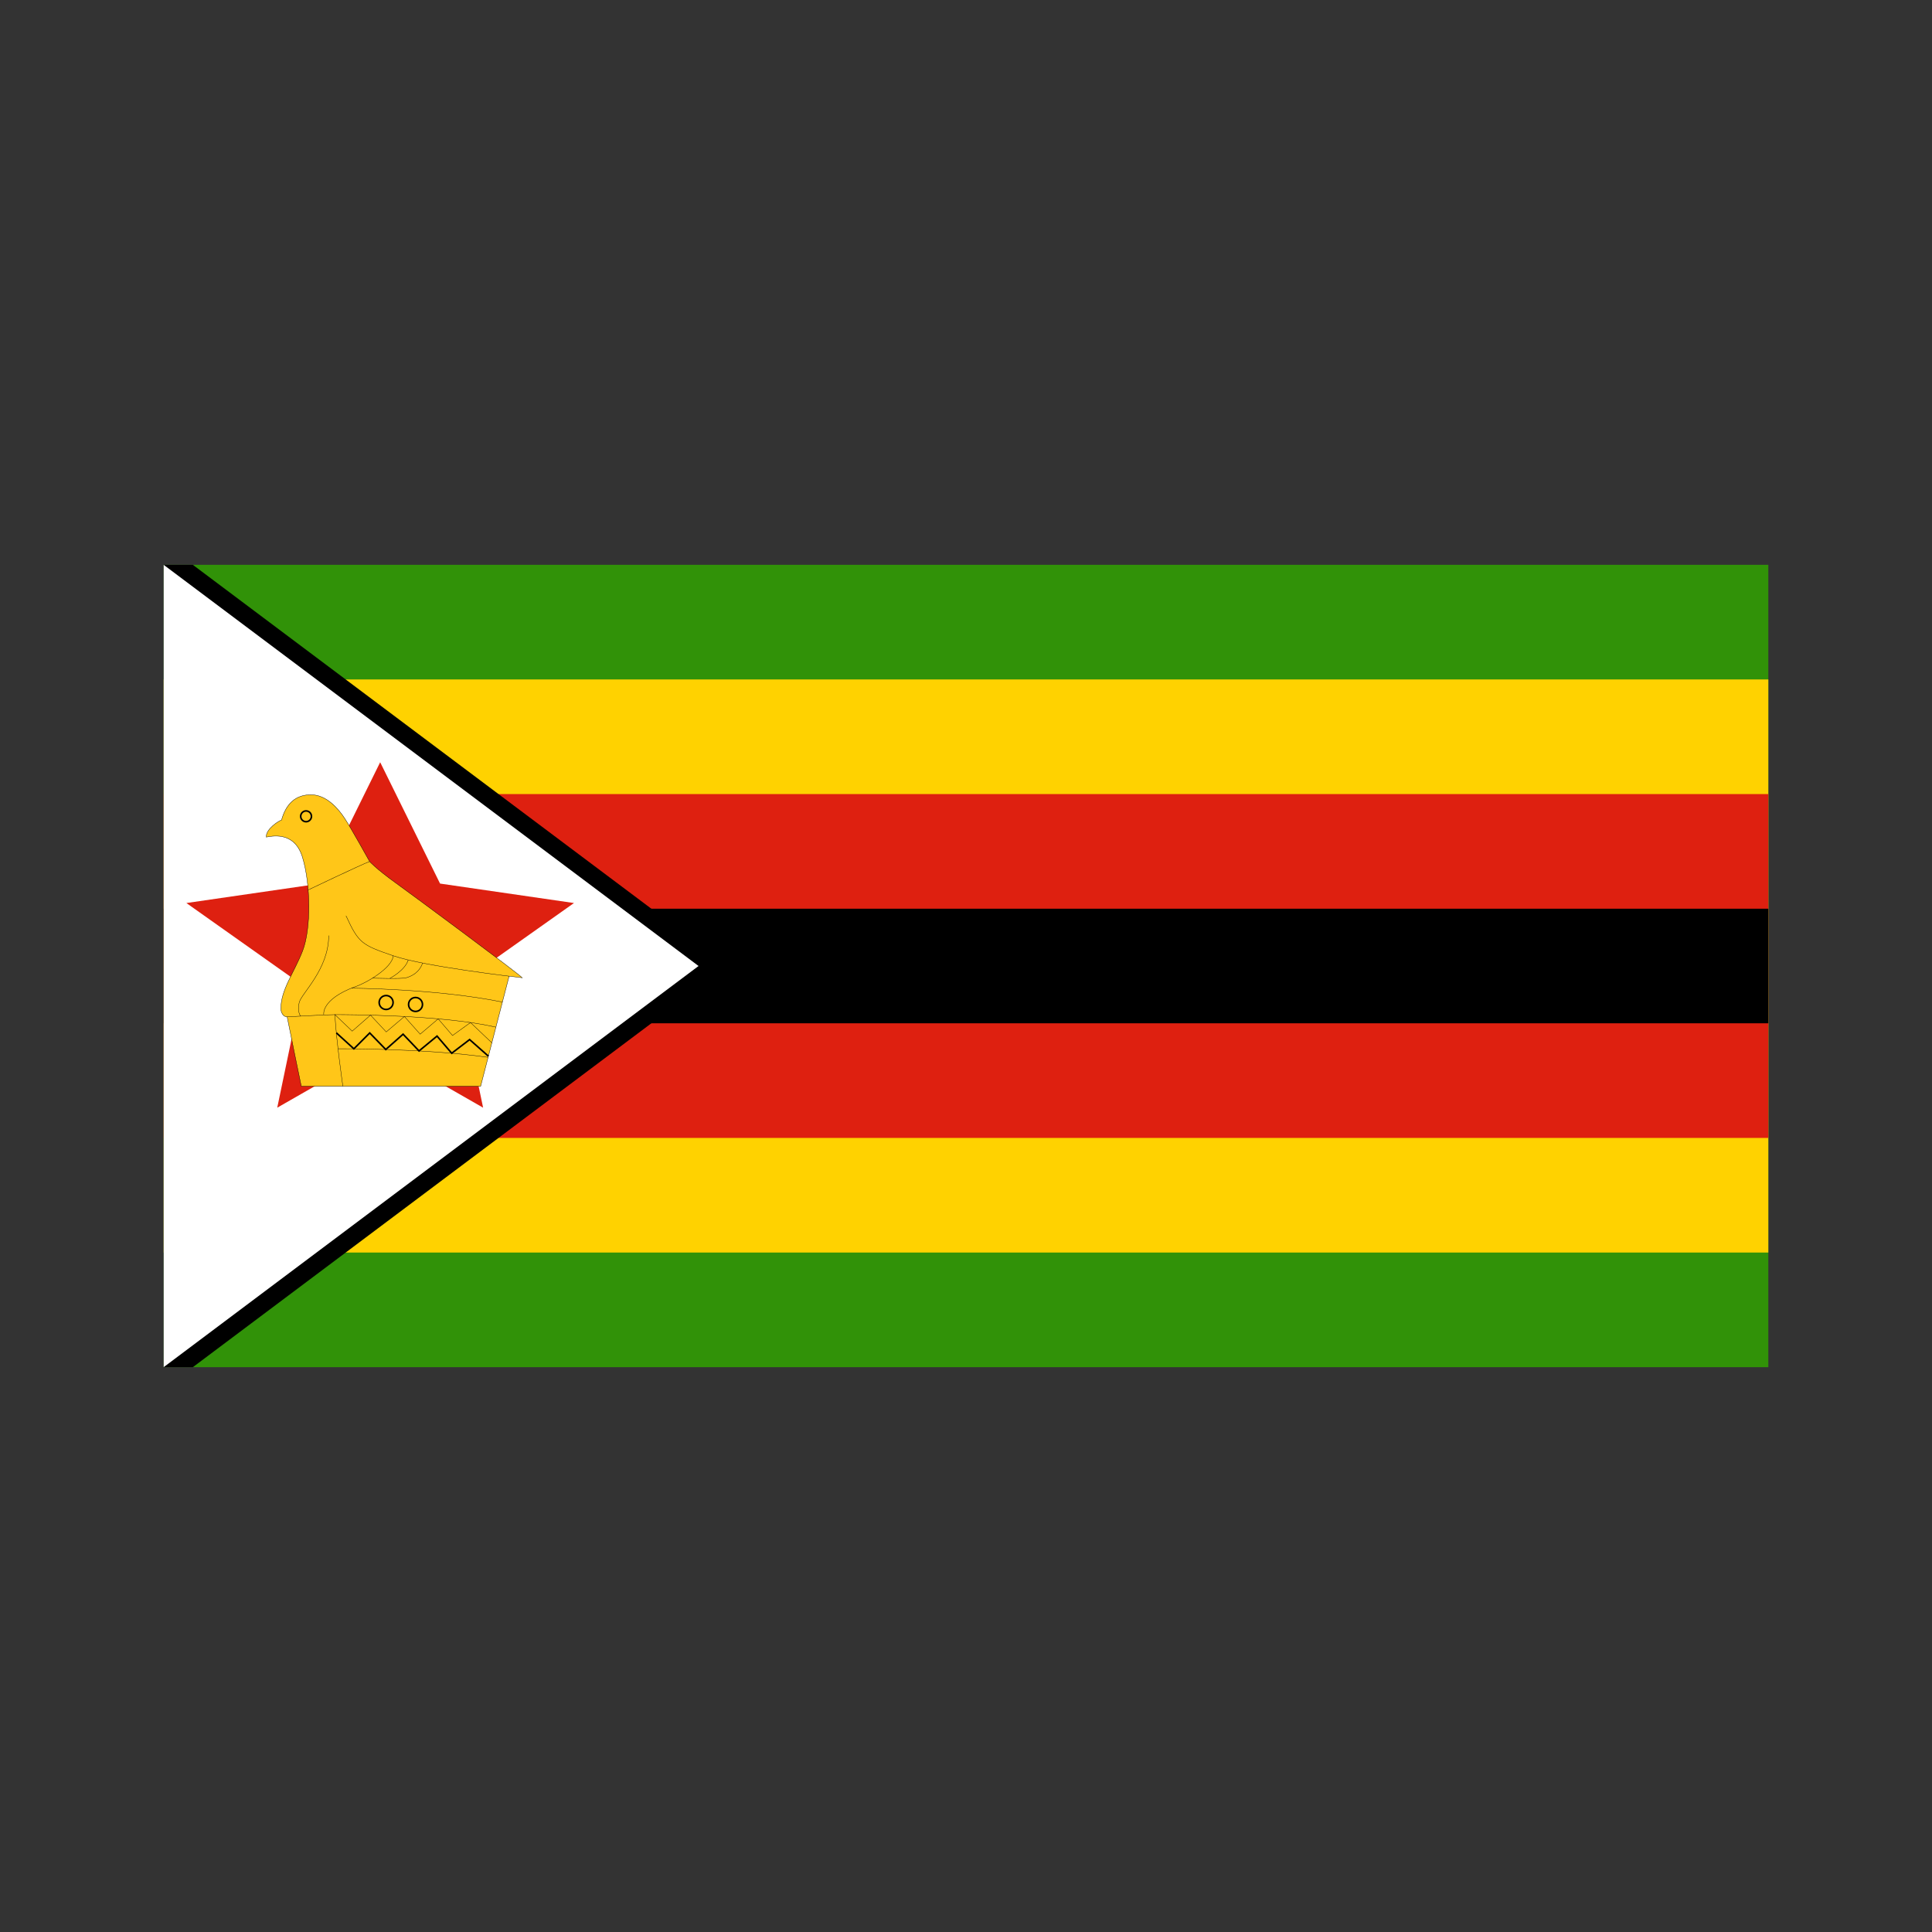 <svg xmlns="http://www.w3.org/2000/svg" width="100%" height="100%" viewBox="-30.1 -105.1 361.2 361.2"><rect x="-30.1" y="-105.1" width="361.2" height="361.2" fill="#333333" stroke="none"/><g fill="none" fill-rule="evenodd"><path fill="#319208" fill-rule="nonzero" d="M.5.5h300v150H.5z"/><path fill="#FFD200" fill-rule="nonzero" d="M.5 21.928h300v107.143H.5z"/><path fill="#DE2010" fill-rule="nonzero" d="M.5 43.357h300v64.286H.5z"/><path fill="#000" fill-rule="nonzero" d="M.5 64.785h300v21.429H.5z"/><path fill="#000" fill-rule="nonzero" d="M5.956.5l100 75-100 75H.5V.5z"/><path fill="#FFF" fill-rule="nonzero" d="M.5.5l100 75-100 75"/><path fill="#DE2010" fill-rule="nonzero" d="M4.746 63.728l21.753 15.396-4.766 22.862 19.243-11.01 19.243 11.01-4.765-22.862 21.753-15.396-25.035-3.638-11.196-22.685L29.78 60.09z"/><path fill="#FFC618" fill-rule="nonzero" d="M34.59 66.106c2.353 5.125 2.941 5.461 8.822 7.478 5.881 2.016 22.497 3.928 24.136 4.117-1.071-1.071-19.787-14.935-23.631-17.708-3.844-2.773-4.915-4.033-4.915-4.033s-3.466-6.239-4.663-8.066c-1.197-1.827-3.403-4.411-6.302-4.411-2.899 0-4.663 1.701-5.503 4.726-.462.126-2.941 1.639-2.857 3.193.714-.084 5.21-1.345 6.764 3.739 1.554 5.084 1.638 13.402.042 17.519-1.597 4.117-4.075 7.226-4.075 10.839 0 .504.336 1.513 1.176 1.513.294 1.596 2.647 12.982 2.647 12.982h33.525l5.325-20.586"/><path stroke="#000" stroke-width=".063" d="M34.59 66.106c2.353 5.125 2.941 5.461 8.822 7.478 5.881 2.016 22.497 3.928 24.136 4.117-1.071-1.071-19.787-14.935-23.631-17.708-3.844-2.773-4.915-4.033-4.915-4.033s-3.466-6.239-4.663-8.066c-1.197-1.827-3.403-4.411-6.302-4.411-2.899 0-4.663 1.701-5.503 4.726-.462.126-2.941 1.639-2.857 3.193.714-.084 5.21-1.345 6.764 3.739 1.554 5.084 1.638 13.402.042 17.519-1.597 4.117-4.075 7.226-4.075 10.839 0 .504.336 1.513 1.176 1.513.294 1.596 2.647 12.982 2.647 12.982h33.525l5.325-20.586"/><path stroke="#000" stroke-width=".063" d="M23.583 85.011s7.142-.42 9.075-.42c1.932 0 19.921.022 29.958 2.343"/><path stroke="#000" stroke-width=".063" d="M26.105 84.87s-.716-.867-.253-2.589c.462-1.722 5.504-6.176 5.504-12.478m-.925 14.788s-.588-2.815 5.84-5.209c1.806-.546 6.974-3.445 7.142-5.797m-7.826 6.064s15.766.069 28.243 2.59"/><path stroke="#000" stroke-width=".063" d="M39.539 77.768s5.417.185 6.3-.067c.882-.252 2.444-.907 3.065-2.754m-6.153 2.885s2.898-1.506 3.465-3.465M34.002 97.993s-1.239-8.591-1.492-13.402l3.235 3.088 3.422-2.993 2.942 3.14 3.402-2.887 2.942 3.307 3.369-2.865 2.681 3.117 3.36-2.43 3.994 3.796m-.701 2.713c-12.001-1.719-28.06-1.607-28.06-1.607m-5.579-29.694s9.762-4.665 11.484-5.316"/><path stroke="#000" stroke-width=".298" d="M32.778 87.995l3.282 2.987 2.964-2.964 2.999 3.092 3.238-2.863 2.981 3.133 3.363-2.776 2.747 3.208 3.344-2.557 3.516 3.105"/><circle cx="42.089" cy="82.323" r="1.302" stroke="#000" stroke-width=".298"/><circle cx="47.587" cy="82.692" r="1.302" stroke="#000" stroke-width=".298"/><circle cx="27.122" cy="47.516" r="1.008" stroke="#000" stroke-width=".298"/></g></svg>
